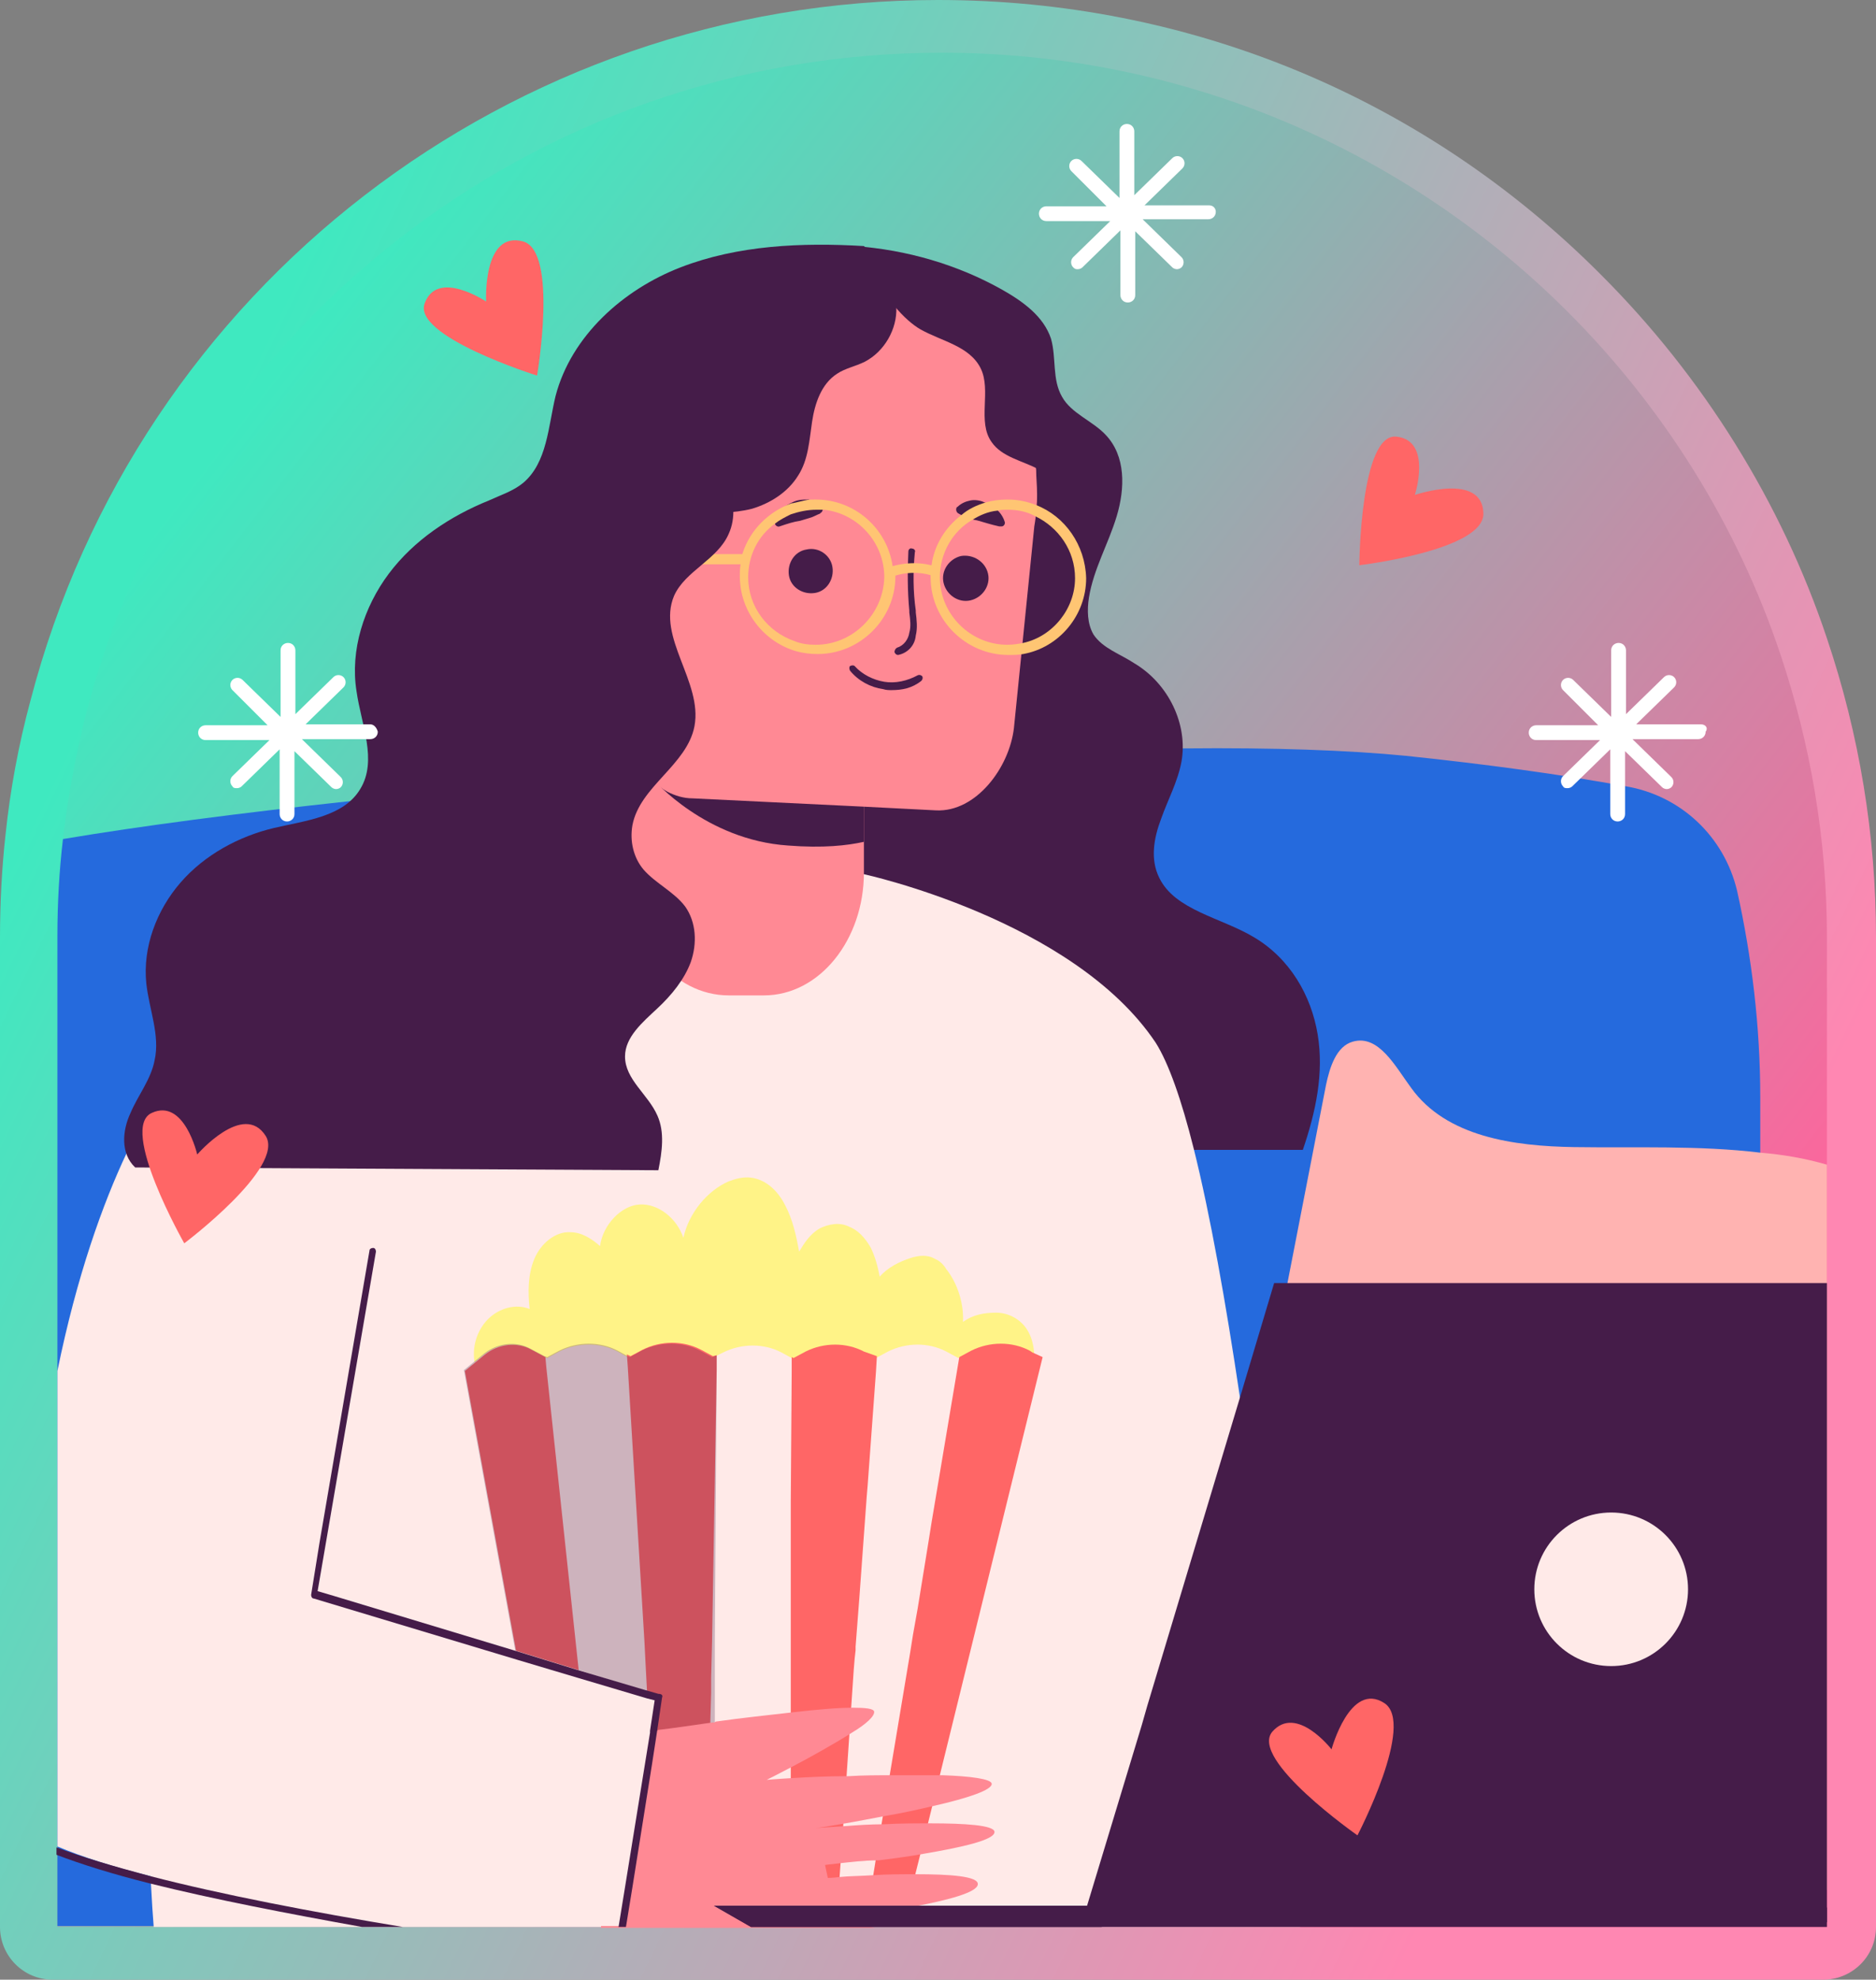 <svg width="636" height="671" viewBox="0 0 636 671" fill="none" xmlns="http://www.w3.org/2000/svg">
<rect x="0" y="0" width="636" height="671" fill="#808080" stroke="none"/>
<g clip-path="url(#clip0_4_234)">
<path d="M17.893 671C7.848 671 0 662.848 0 653.128V317.628C0 306.026 0.628 294.111 1.884 282.823C3.453 267.773 6.278 252.409 10.359 237.358C46.774 97.514 173.283 0 318 0C403.072 0 482.807 32.923 542.766 93.125C577.297 127.615 603.98 170.258 619.362 216.35C630.349 248.96 636 283.137 636 317.628V653.128C636 663.161 627.838 671 618.107 671H17.893Z" fill="url(#paint0_linear_4_234)"/>
<path d="M619.362 317.628V653.128H19.463V317.628C19.463 306.34 20.091 295.365 21.347 284.705C22.916 269.968 25.741 255.858 29.195 241.748C62.784 112.879 179.876 17.872 319.256 17.872C402.13 17.872 477.157 51.422 531.465 105.667C563.799 137.963 588.912 177.784 603.667 221.994C613.712 252.095 619.362 284.078 619.362 317.628Z" fill="url(#paint1_linear_4_234)"/>
<path d="M596.76 371.872V619.891C596.76 627.103 595.191 634.001 592.052 639.958C591.11 642.153 589.854 644.348 588.284 646.229C587.029 648.111 585.773 649.678 584.204 651.246C583.89 651.873 583.262 652.187 582.634 652.814H19.463V317.314C19.463 306.026 20.091 295.052 21.347 284.391C47.402 280.001 80.991 275.612 118.662 271.536C148.484 268.4 180.504 265.265 213.151 262.756C215.349 262.756 217.232 262.443 219.43 262.129C221.627 262.129 223.824 261.815 225.708 261.502C241.718 260.248 257.414 259.307 273.424 258.366C280.016 258.053 286.608 257.739 292.887 257.112C309.524 256.172 325.848 255.544 341.858 254.917C362.891 253.977 382.981 253.663 401.503 253.663C431.325 253.35 457.38 254.29 476.529 256.172C503.526 258.993 528.954 262.443 551.242 266.519C569.763 269.654 584.517 283.451 588.912 301.95C593.935 324.526 596.76 348.042 596.76 371.872Z" fill="#256ADD"/>
<path d="M619.362 394.761V640.586C610.259 640.586 601.155 640.586 592.365 640.272C544.022 638.704 495.992 633.687 448.277 625.535C445.137 624.908 441.684 624.594 438.231 623.967C419.71 621.145 397.108 617.383 389.574 600.451C387.062 594.807 386.435 589.79 387.062 585.087C387.376 582.892 388.004 580.697 388.946 578.502C390.515 575.053 392.713 571.604 395.538 567.842C405.27 554.986 413.746 544.952 417.826 528.961C420.338 519.555 422.221 509.835 424.105 500.115C427.244 484.437 429.755 468.759 432.895 453.082C434.15 447.124 435.092 441.167 436.348 435.523C440.743 412.947 445.137 390.372 449.532 367.796C450.788 361.838 452.985 354.627 458.636 353.059C467.426 350.55 473.076 361.525 478.413 368.736C490.342 385.355 513.258 388.49 533.663 388.804C554.695 389.117 576.042 388.177 596.76 390.685C604.294 391.312 611.828 392.566 619.362 394.761Z" fill="#FFB3B1"/>
<path d="M289.747 83.405C307.327 84.659 324.592 89.676 339.66 98.142C346.881 102.218 353.787 107.235 356.298 114.76C358.182 121.344 356.612 128.556 360.065 134.514C363.204 140.157 370.425 142.666 374.819 147.369C381.726 154.581 381.412 165.555 378.586 174.962C375.761 184.368 370.738 192.834 369.169 202.554C368.541 206.63 368.541 211.334 370.738 215.096C373.878 219.8 379.842 221.681 384.551 224.816C396.166 231.714 402.758 245.511 400.561 258.053C399.305 264.951 395.852 271.222 393.655 277.493C391.143 284.078 389.888 291.289 393.027 297.56C398.363 308.535 414.059 311.043 425.046 317.628C437.289 324.839 444.509 337.381 446.707 350.55C448.904 363.72 446.079 376.889 441.684 389.744H299.479C284.411 329.856 271.854 271.222 268.715 209.766C266.831 175.275 267.145 139.844 276.249 106.294C278.76 97.201 282.841 89.676 289.747 83.405Z" fill="#451C49"/>
<path d="M440.742 653.128H52.111C51.797 649.365 51.483 644.348 51.169 638.391C51.169 637.764 51.169 637.136 51.169 636.509V635.882C48.03 584.773 42.379 466.565 54.622 396.015C57.447 380.024 61.214 366.542 65.923 356.822C68.121 352.432 70.318 348.983 72.829 346.161C111.755 304.145 200.594 282.823 213.151 279.688C214.093 279.374 214.721 279.374 214.721 279.374L278.446 293.171L292.887 296.306C292.887 296.306 363.832 311.67 391.771 353.372C396.166 360.271 400.561 372.813 404.642 389.117C410.292 411.693 415.629 441.794 420.338 473.463C421.593 481.929 422.849 490.708 424.105 499.487C430.383 545.579 435.092 592.299 437.917 623.34C438.859 632.433 439.487 639.958 440.115 645.916C440.115 647.797 440.429 649.365 440.429 650.933C440.429 651.873 440.742 652.5 440.742 653.128Z" fill="#FFEAE8"/>
<path d="M161.04 462.488C159.785 456.844 161.668 450.887 165.435 447.124C169.202 443.362 174.853 441.794 179.562 443.675C178.934 438.031 178.934 432.074 181.131 426.743C183.329 421.413 188.351 417.337 193.374 417.65C197.141 417.65 200.594 419.845 203.42 422.354C204.361 415.142 210.64 408.557 216.918 408.244C223.196 407.93 229.475 412.947 231.672 419.532C233.556 411.066 239.834 403.541 247.054 400.405C249.566 399.464 252.077 398.837 254.588 399.151C259.611 399.778 263.692 403.541 266.203 408.558C268.715 413.261 269.97 418.905 270.912 424.235C272.796 421.1 274.679 418.278 277.818 416.396C280.958 414.829 284.725 414.201 287.864 415.769C291.003 417.023 293.2 419.532 295.084 422.667C296.654 425.803 297.595 429.252 298.223 432.701C301.048 429.565 304.815 427.684 308.582 426.43C311.408 425.489 314.547 425.176 317.058 426.743C318.628 427.371 319.884 428.625 320.825 430.193C324.592 434.896 326.79 441.794 326.476 448.065C329.929 445.557 333.696 444.929 337.777 444.929C341.858 444.929 345.939 447.124 348.136 450.573C350.962 454.963 350.962 460.607 350.334 465.937L161.04 462.488Z" fill="#FFF387"/>
<path d="M353.473 459.98L331.498 549.342L313.605 622.086L309.21 639.645H189.293L157.273 464.683L160.727 461.861L164.18 459.039C168.575 455.59 174.853 454.65 179.876 457.472L184.584 459.98L185.526 460.293L189.607 458.099C195.885 454.963 203.42 454.963 209.384 458.099L212.209 459.666L213.465 460.293L217.546 458.099C223.824 454.963 231.358 454.963 237.323 458.099L241.404 460.293L242.659 459.666L245.171 458.412C251.449 455.277 258.983 455.277 264.948 458.412L268.401 460.293L269.029 460.607L273.11 458.412C279.388 455.277 286.922 455.277 292.886 458.412L296.653 460.293H296.967L301.048 458.099C307.327 454.963 314.861 454.963 320.825 458.099L324.906 460.293L328.987 458.099C335.266 454.963 342.8 454.963 348.764 458.099L349.706 458.726L353.473 459.98Z" fill="#FFEAE8"/>
<path d="M353.473 459.98L331.499 549.342L313.605 622.086L309.21 639.645H295.398L298.223 622.086L308.583 560.003L309.524 554.045L311.094 545.266L314.861 522.063L315.803 516.106L324.279 465.624L325.22 459.98L329.301 457.785C335.58 454.65 343.114 454.65 349.078 457.785L350.02 458.412L353.473 459.98Z" fill="#FF6666"/>
<path d="M297.281 459.666L296.967 464.997L294.142 503.564L293.828 507.326L291.317 541.817L290.061 558.122V559.376L289.747 562.198L289.433 565.96L285.666 621.772L284.411 639.331H268.087V621.459V607.349V606.408V593.553V587.909V574.113V573.799V560.63V558.122V555.927V549.342V539.622V513.911V509.207L268.401 464.997V459.98L269.029 460.293L273.11 458.099C279.388 454.963 286.922 454.963 292.887 458.099L297.281 459.666Z" fill="#FF6666"/>
<path d="M242.973 459.353V464.37L241.404 556.554L241.09 568.782V573.799L240.776 585.087V593.866L240.462 603.9L240.148 614.874V620.205L239.834 639.645H223.196L220.999 601.705L220.685 595.434L219.743 581.951L219.429 574.74L218.802 562.825L218.488 556.554L212.837 463.429L212.523 459.039L213.779 459.666L217.86 457.472C224.138 454.336 231.672 454.336 237.637 457.472L241.718 459.666L242.973 459.353Z" fill="#FF6666"/>
<path d="M204.047 639.645H189.607L157.587 464.683L161.041 461.861L164.494 459.039C168.888 455.59 175.167 454.65 180.19 457.472L184.898 459.98L185.212 463.429L204.047 639.645Z" fill="#FF6666"/>
<g opacity="0.27">
<path d="M242.973 459.353V464.37L242.345 556.554V569.096V573.799V585.401V593.866V604.214V614.247V620.205V639.331H189.293L157.273 464.37L160.727 461.548L164.18 458.726C168.575 455.277 174.853 454.336 179.876 457.158L184.584 459.666L185.526 459.98L189.607 457.785C195.885 454.65 203.42 454.65 209.384 457.785L212.209 459.353L213.465 459.98L217.546 457.785C223.824 454.65 231.358 454.65 237.323 457.785L241.404 459.98L242.973 459.353Z" fill="#451C49"/>
</g>
<path d="M285.039 631.493C281.899 631.806 279.702 632.12 279.702 632.12L280.644 636.509C280.644 636.509 282.213 636.509 284.725 636.196C287.55 635.882 291.631 635.882 296.34 635.569C300.735 635.255 305.757 635.255 310.466 635.255C321.767 635.255 331.813 635.882 331.499 638.704C331.185 641.526 321.139 644.035 309.838 646.229C296.34 648.738 281.586 650.306 281.586 650.306C281.586 650.306 288.806 651.56 296.654 653.441H203.734L204.675 639.958L207.815 588.85C207.815 588.85 212.837 588.222 220.685 586.968C220.999 586.968 221.627 586.968 221.941 586.655C222.255 586.655 222.883 586.655 223.197 586.341C228.533 585.714 234.812 584.773 241.404 583.833C242.032 583.833 242.346 583.833 242.66 583.519C251.449 582.265 260.553 581.324 268.715 580.384C276.877 579.443 284.097 578.816 289.12 578.816C293.514 578.816 296.026 579.129 296.34 580.07C296.654 581.638 293.514 584.46 288.806 587.282C282.841 591.044 274.993 595.434 269.029 598.57C263.692 601.392 259.925 603.273 259.925 603.273C259.925 603.273 263.378 602.959 269.029 602.646C274.051 602.332 280.644 602.019 287.864 602.019C292.573 601.705 297.595 601.705 302.618 601.705C308.583 601.705 314.547 601.705 319.57 601.705C328.987 602.019 335.894 602.959 336.207 604.527C336.521 606.722 327.732 609.544 316.745 612.052C311.408 613.307 305.757 614.561 300.107 615.501C295.084 616.442 290.375 617.383 286.608 618.01C281.272 618.951 277.505 619.578 276.563 619.578C277.505 619.578 281.272 619.264 286.608 618.95C290.375 618.637 295.084 618.323 299.793 618.323C304.816 618.01 310.466 618.01 315.489 618.01C327.104 618.01 336.835 618.637 337.149 620.832C337.463 623.654 325.848 626.162 312.977 628.357C307.955 629.298 302.618 629.925 297.909 630.552C292.573 630.552 288.178 631.179 285.039 631.493Z" fill="#FF8994"/>
<path d="M223.511 575.053L221.627 586.028L220.685 592.299L213.151 639.331L210.954 652.814H131.532C104.535 648.111 74.713 642.153 50.855 635.882C38.298 632.747 27.625 629.298 19.463 625.849V464.683C26.055 432.387 34.845 407.93 43.007 390.685C54.936 365.915 65.295 355.254 65.295 355.254L65.609 355.881L75.969 395.388L108.93 521.75L110.5 527.393L113.953 539.936L114.267 540.876L175.481 559.689L196.827 566.274L220.057 573.486L223.511 575.053Z" fill="#FFEAE8"/>
<path d="M213.151 224.503V295.679C213.151 318.882 228.219 337.381 247.054 337.381H258.983C277.818 337.381 292.887 318.568 292.887 295.679V241.435L213.151 224.503Z" fill="#FF8994"/>
<path d="M221.627 264.324C221.627 264.324 239.206 284.705 267.145 286.586C279.074 287.527 287.236 286.586 292.887 285.332V270.595L221.627 264.324Z" fill="#451C49"/>
<path d="M351.589 167.436C351.589 169.318 351.589 170.886 351.275 172.453C351.275 174.648 350.962 176.529 350.648 178.411L343.741 246.765C342.172 260.248 330.871 275.298 317.372 274.671L292.887 273.417L234.811 270.595C231.672 270.595 228.847 269.654 226.336 268.4C218.802 264.324 213.779 254.917 213.151 245.824L212.837 243.002L210.954 219.8L208.128 185.936C208.128 185.309 207.814 184.682 207.814 184.368C206.559 179.038 205.931 173.08 205.931 167.436C205.931 125.107 238.579 90.93 278.76 90.93C285.666 90.93 292.259 91.871 298.537 93.752C299.479 94.065 300.107 94.379 301.048 94.693C304.188 95.633 307.013 96.887 310.152 98.455C332.44 109.429 348.45 132.319 351.275 159.284C351.275 161.793 351.589 164.615 351.589 167.436Z" fill="#FF8994"/>
<path d="M282.213 192.207C282.841 196.283 280.33 200.359 276.249 200.987C272.168 201.614 268.087 199.105 267.459 195.029C266.831 190.953 269.343 186.877 273.424 186.25C277.505 185.309 281.585 188.131 282.213 192.207Z" fill="#451C49"/>
<path d="M334.952 194.402C335.893 198.478 333.068 202.554 328.987 203.495C324.906 204.436 320.825 201.614 319.883 197.537C318.942 193.461 321.767 189.385 325.848 188.444C329.929 187.817 334.01 190.326 334.952 194.402Z" fill="#451C49"/>
<path d="M302.304 233.909C301.362 233.909 300.421 233.909 299.479 233.596C295.084 232.969 291.003 230.774 288.178 227.325C287.864 226.698 287.864 226.071 288.178 225.757C288.806 225.444 289.433 225.444 289.747 225.757C292.259 228.579 296.026 230.46 299.793 231.087C303.56 231.715 307.641 230.774 311.094 228.893C311.722 228.579 312.35 228.893 312.663 229.206C312.977 229.833 312.663 230.46 312.35 230.774C309.21 233.282 305.757 233.909 302.304 233.909Z" fill="#451C49"/>
<path d="M304.502 221.994C303.874 221.994 303.56 221.681 303.246 221.054C303.246 220.427 303.56 219.8 304.188 219.486C306.385 218.859 307.955 216.664 308.269 214.469C308.896 212.274 308.582 210.079 308.269 207.571V206.944C307.641 200.359 307.641 193.461 307.955 186.877C307.955 186.25 308.582 185.622 309.21 185.936C309.838 185.936 310.466 186.563 310.152 187.19C309.524 193.775 309.524 200.359 310.466 206.944V207.571C310.78 210.079 311.094 212.901 310.466 215.41C310.152 218.859 307.641 221.367 304.502 221.994Z" fill="#451C49"/>
<path d="M262.436 176.529C263.378 173.394 266.203 171.199 269.343 169.945C270.912 169.318 272.482 169.318 274.051 169.318C275.621 169.631 277.19 170.258 278.446 171.513C279.074 172.14 279.074 173.08 278.446 173.708C278.446 173.708 278.132 173.708 278.132 174.021C276.563 174.648 275.621 175.275 274.365 175.589C273.423 175.902 272.168 176.216 271.226 176.529C269.029 176.843 267.145 177.47 264.32 178.411C263.692 178.724 262.75 178.097 262.75 177.47C262.436 177.157 262.436 176.843 262.436 176.529Z" fill="#451C49"/>
<path d="M338.719 178.411C335.893 177.784 334.01 177.157 331.812 176.53C330.871 176.216 329.615 176.216 328.673 175.589C327.418 175.275 326.476 174.962 324.906 174.021C324.278 173.708 323.965 172.767 324.278 172.14C324.278 172.14 324.278 171.826 324.592 171.826C325.848 170.572 327.418 169.945 328.987 169.631C330.557 169.318 332.44 169.631 333.696 170.258C336.835 171.199 339.66 173.708 340.602 176.843C340.916 177.47 340.288 178.411 339.66 178.411C339.347 178.411 339.033 178.411 338.719 178.411Z" fill="#451C49"/>
<path d="M351.275 171.199C348.136 169.945 344.997 169.318 341.544 169.318C339.032 169.318 336.521 169.631 334.324 170.258C331.184 171.199 328.359 172.453 325.848 174.648C320.511 178.724 316.744 184.682 315.802 191.58C315.489 192.521 315.489 193.775 315.489 195.029C315.489 195.343 315.489 195.656 315.489 195.656C315.489 210.079 327.417 221.994 341.858 221.994C343.427 221.994 345.311 221.994 346.88 221.681C359.123 219.486 368.227 208.512 368.227 195.97C367.913 184.682 361.007 174.962 351.275 171.199ZM346.88 217.918C345.311 218.232 343.427 218.545 341.544 218.545C328.987 218.545 318.628 208.198 318.628 195.656C318.628 187.504 323.023 179.979 329.615 176.216C332.126 174.648 334.951 173.394 338.091 173.08C339.346 172.767 340.288 172.767 341.544 172.767C344.997 172.767 348.136 173.394 350.961 174.962C358.809 178.724 364.46 186.563 364.46 195.97C364.46 206.317 356.926 215.723 346.88 217.918Z" fill="#FFC573"/>
<path d="M302.618 191.894C300.734 179.038 289.747 169.318 276.563 169.318C275.307 169.318 274.051 169.318 272.796 169.631C271.54 169.945 269.97 170.258 268.715 170.572H268.401C260.553 173.394 254.274 179.665 251.763 187.504C251.449 188.444 251.135 189.699 251.135 190.953C250.821 192.521 250.821 193.775 250.821 195.343C250.821 207.258 258.983 217.605 269.97 220.74C272.168 221.367 274.679 221.681 277.19 221.681C291.631 221.681 303.56 209.766 303.56 195.343V195.029C302.932 194.088 302.618 193.148 302.618 191.894ZM276.563 218.545C274.051 218.545 271.54 218.232 269.343 217.291C260.239 214.156 253.647 205.69 253.647 195.656C253.647 188.131 257.1 181.546 262.75 177.47C264.32 176.216 266.203 175.275 268.087 174.335C270.912 173.394 273.737 172.767 276.877 172.767C277.818 172.767 278.446 172.767 279.388 172.767C290.689 174.021 299.793 183.741 299.793 195.656C299.479 208.198 289.119 218.545 276.563 218.545Z" fill="#FFC573"/>
<path d="M301.99 195.656L300.734 192.521C305.757 190.639 311.722 190.326 316.744 191.894L315.802 195.029C311.722 193.775 306.699 193.775 301.99 195.656Z" fill="#FFC573"/>
<path d="M252.077 187.817H220.685V191.266H252.077V187.817Z" fill="#FFC573"/>
<path d="M303.874 104.099C304.188 111.624 299.793 119.15 293.2 122.599C290.061 124.166 286.608 124.793 283.783 126.675C278.446 130.124 276.249 136.708 275.307 142.979C274.365 149.25 274.051 155.835 270.598 161.165C267.145 166.809 261.181 170.572 254.902 172.453C248.624 174.021 241.718 174.021 235.125 173.394C227.591 172.767 218.488 172.453 214.721 178.724C211.581 183.741 213.779 190.012 215.035 195.656C216.604 203.495 215.976 212.274 211.581 218.859C211.268 219.172 211.268 219.486 210.954 219.8L208.128 185.936C208.128 185.309 207.814 184.682 207.814 184.368C206.559 179.038 205.931 173.08 205.931 167.436C205.931 125.107 238.579 90.93 278.76 90.93C286.608 90.93 294.142 92.184 301.048 94.693C302.618 97.201 303.874 100.336 303.874 104.099Z" fill="#451C49"/>
<path d="M351.903 158.971C346.567 156.149 339.66 154.894 336.207 149.878C331.185 142.979 336.207 132.319 332.44 124.793C328.673 117.268 319.256 115.7 312.036 111.624C307.013 108.802 298.223 99.709 298.223 92.498C299.165 92.811 299.793 93.125 300.735 93.438C303.874 94.379 307.013 95.633 309.838 97.201C332.754 108.489 349.078 131.692 351.903 158.971Z" fill="#451C49"/>
<path d="M292.887 83.405C271.854 82.15 250.194 83.091 230.731 90.616C211.268 98.142 193.688 113.819 188.351 134.2C185.84 144.547 185.526 156.776 177.364 163.674C173.911 166.496 169.83 167.75 165.749 169.631C152.565 174.962 140.322 183.114 131.846 194.402C123.37 205.69 118.661 220.427 120.859 234.223C122.428 245.511 128.079 257.739 122.115 267.459C116.464 276.866 103.593 278.12 92.92 280.629C80.991 283.45 69.376 289.722 61.214 299.128C53.052 308.535 48.344 321.077 49.599 333.305C50.541 342.085 54.308 350.864 52.425 359.33C51.169 365.914 46.774 371.245 44.263 377.202C41.437 383.16 40.809 390.999 45.832 395.702L223.196 396.643C224.452 390.372 225.394 383.787 222.883 378.143C219.743 370.931 211.895 365.914 211.895 358.076C211.895 351.491 217.86 346.474 222.883 341.771C227.591 337.381 231.986 332.051 234.184 326.093C236.381 319.822 236.067 312.611 232.3 307.28C228.533 302.264 222.255 299.442 218.174 294.738C214.721 290.662 213.465 285.018 214.407 279.688C216.918 266.519 232.928 259.307 235.439 246.138C238.265 231.087 222.569 216.037 228.533 201.927C232.3 193.461 243.287 189.699 247.054 180.919C252.077 169.945 243.287 157.403 245.171 145.488C246.426 137.336 252.705 130.751 257.1 123.853C261.495 116.641 263.692 106.607 257.728 100.964C273.424 96.887 288.806 95.947 304.815 98.769C302.304 93.125 297.595 87.481 292.887 83.405Z" fill="#451C49"/>
<path d="M50.855 635.882C75.027 642.153 106.105 648.111 136.555 653.128H122.742C98.257 648.738 72.201 643.721 50.855 638.391C38.298 635.255 27.311 631.806 19.149 628.671V626.162C27.311 629.298 37.984 632.433 50.855 635.882Z" fill="#451C49"/>
<path d="M224.452 575.367L222.883 586.028L220.999 598.256L214.407 639.645L212.209 653.128H209.698L211.895 639.645L220.371 587.282V586.655L221.941 576.307L219.429 575.68L196.199 568.782L175.167 562.511L106.419 541.817C105.791 541.817 105.477 541.19 105.477 540.563L108.302 523.004L125.254 423.921C125.254 423.294 125.882 422.981 126.509 422.981C127.137 422.981 127.451 423.608 127.451 424.235L109.558 528.334L107.674 539.308L113.011 540.876L174.225 559.376L195.572 565.96L218.802 572.858L223.196 574.113C224.452 574.113 224.766 574.74 224.452 575.367Z" fill="#451C49"/>
<path d="M619.363 434.896V651.56H584.204L440.429 651.246L372.308 650.933H367.286L368.541 646.23V645.916L387.063 584.773L388.946 578.189L420.338 473.776L431.953 434.896H619.363Z" fill="#451C49"/>
<path d="M546.219 564.706C560.609 564.706 572.275 553.054 572.275 538.681C572.275 524.308 560.609 512.657 546.219 512.657C531.829 512.657 520.164 524.308 520.164 538.681C520.164 553.054 531.829 564.706 546.219 564.706Z" fill="#FFEAE8"/>
<path d="M619.362 646.543V653.128H254.589L242.032 645.916H309.838H310.152H368.227H368.541L440.115 646.229L588.598 646.543H619.362Z" fill="#451C49"/>
<path d="M254.588 653.128L242.032 645.916H309.838H310.152H368.227L368.541 646.229L369.483 646.543L372.308 650.933L373.564 653.128H254.588Z" fill="#451C49"/>
<path d="M125.568 245.511H103.593L116.464 232.969C117.406 232.028 117.406 230.46 116.464 229.52C115.522 228.579 113.953 228.579 113.011 229.52L100.14 242.062V220.427C100.14 219.172 99.198 217.918 97.629 217.918C96.373 217.918 95.118 218.859 95.118 220.427V243.002L82.247 230.46C81.305 229.52 79.736 229.52 78.794 230.46C77.852 231.401 77.852 232.969 78.794 233.909L90.723 245.824H69.69C68.434 245.824 67.179 246.765 67.179 248.333C67.179 249.587 68.121 250.841 69.69 250.841H91.35L78.794 263.07C77.852 264.01 77.852 265.578 78.794 266.519C79.108 267.146 79.736 267.146 80.363 267.146C80.991 267.146 81.619 266.832 81.933 266.519L94.804 253.977V275.925C94.804 277.179 95.745 278.434 97.315 278.434C98.571 278.434 99.826 277.493 99.826 275.925V254.604L112.383 266.832C112.697 267.146 113.325 267.459 113.953 267.459C114.58 267.459 115.208 267.146 115.522 266.832C116.464 265.892 116.464 264.324 115.522 263.383L102.338 250.528H125.568C126.823 250.528 128.079 249.587 128.079 248.019C127.765 246.765 126.823 245.511 125.568 245.511Z" fill="white"/>
<path d="M409.978 69.608H388.004L400.875 57.066C401.816 56.126 401.816 54.558 400.875 53.617C399.933 52.677 398.363 52.677 397.422 53.617L384.551 66.159V44.524C384.551 43.27 383.609 42.016 382.04 42.016C380.784 42.016 379.528 42.956 379.528 44.524V67.1L366.658 54.558C365.716 53.617 364.146 53.617 363.204 54.558C362.263 55.499 362.263 57.066 363.204 58.007L375.133 69.922H354.729C353.473 69.922 352.217 70.863 352.217 72.43C352.217 73.685 353.159 74.939 354.729 74.939H376.389L363.832 87.167C362.891 88.108 362.891 89.676 363.832 90.616C364.46 91.243 364.774 91.243 365.402 91.243C366.03 91.243 366.658 90.93 366.971 90.616L379.842 78.074V100.023C379.842 101.277 380.784 102.531 382.354 102.531C383.609 102.531 384.865 101.591 384.865 100.023V78.388L397.422 90.616C397.736 90.93 398.363 91.243 398.991 91.243C399.619 91.243 400.247 90.93 400.561 90.616C401.503 89.676 401.503 88.108 400.561 87.167L387.376 74.312H409.664C410.92 74.312 412.176 73.371 412.176 71.803C412.176 70.549 411.234 69.608 409.978 69.608Z" fill="white"/>
<path d="M576.67 245.511H554.695L567.566 232.969C568.508 232.028 568.508 230.46 567.566 229.52C566.624 228.579 565.055 228.579 564.113 229.52L551.242 242.062V220.427C551.242 219.172 550.3 217.918 548.731 217.918C547.475 217.918 546.22 218.859 546.22 220.427V243.002L533.349 230.46C532.407 229.52 530.838 229.52 529.896 230.46C528.954 231.401 528.954 232.969 529.896 233.909L541.825 245.824H520.792C519.536 245.824 518.281 246.765 518.281 248.333C518.281 249.587 519.222 250.841 520.792 250.841H542.453L529.896 263.07C528.954 264.01 528.954 265.578 529.896 266.519C530.21 267.146 530.838 267.146 531.465 267.146C532.093 267.146 532.721 266.832 533.035 266.519L545.906 253.977V275.925C545.906 277.179 546.847 278.434 548.417 278.434C549.673 278.434 550.928 277.493 550.928 275.925V254.604L563.485 266.832C563.799 267.146 564.427 267.459 565.055 267.459C565.683 267.459 566.31 267.146 566.624 266.832C567.566 265.892 567.566 264.324 566.624 263.383L553.44 250.528H575.728C576.984 250.528 578.239 249.587 578.239 248.019C579.181 246.765 578.239 245.511 576.67 245.511Z" fill="white"/>
<path d="M164.808 102.218C164.808 102.218 148.484 91.243 144.089 102.531C139.066 113.819 182.073 127.302 182.073 127.302C182.073 127.302 189.294 85.286 177.365 81.837C163.552 78.074 164.808 102.218 164.808 102.218Z" fill="#FF6666"/>
<path d="M479.669 167.75C479.669 167.75 485.633 149.25 473.39 147.996C461.147 146.742 460.833 191.58 460.833 191.58C460.833 191.58 503.213 186.563 502.899 174.021C502.585 159.911 479.669 167.75 479.669 167.75Z" fill="#FF6666"/>
<path d="M451.416 592.926C451.416 592.926 439.487 577.562 431.325 586.968C423.477 596.375 460.205 622.086 460.205 622.086C460.205 622.086 479.982 584.146 469.309 577.248C457.694 569.723 451.416 592.926 451.416 592.926Z" fill="#FF6666"/>
<path d="M66.865 391.312C66.865 391.312 62.47 372.185 51.483 377.202C40.182 382.219 62.47 421.413 62.47 421.413C62.47 421.413 96.687 395.702 90.095 385.041C82.561 373.126 66.865 391.312 66.865 391.312Z" fill="#FF6666"/>
</g>
<defs>
<linearGradient id="paint0_linear_4_234" x1="107" y1="79" x2="636" y2="335" gradientUnits="userSpaceOnUse">
<stop stop-color="#3FE9C0"/>
<stop offset="1" stop-color="#FF87B2"/>
</linearGradient>
<linearGradient id="paint1_linear_4_234" x1="147.852" y1="55.135" x2="619.466" y2="418.926" gradientUnits="userSpaceOnUse">
<stop stop-color="#3FE9C0"/>
<stop offset="1" stop-color="#FF649C"/>
</linearGradient>
<clipPath id="clip0_4_234">
<rect width="636" height="671" fill="white"/>
</clipPath>
</defs>
</svg>
